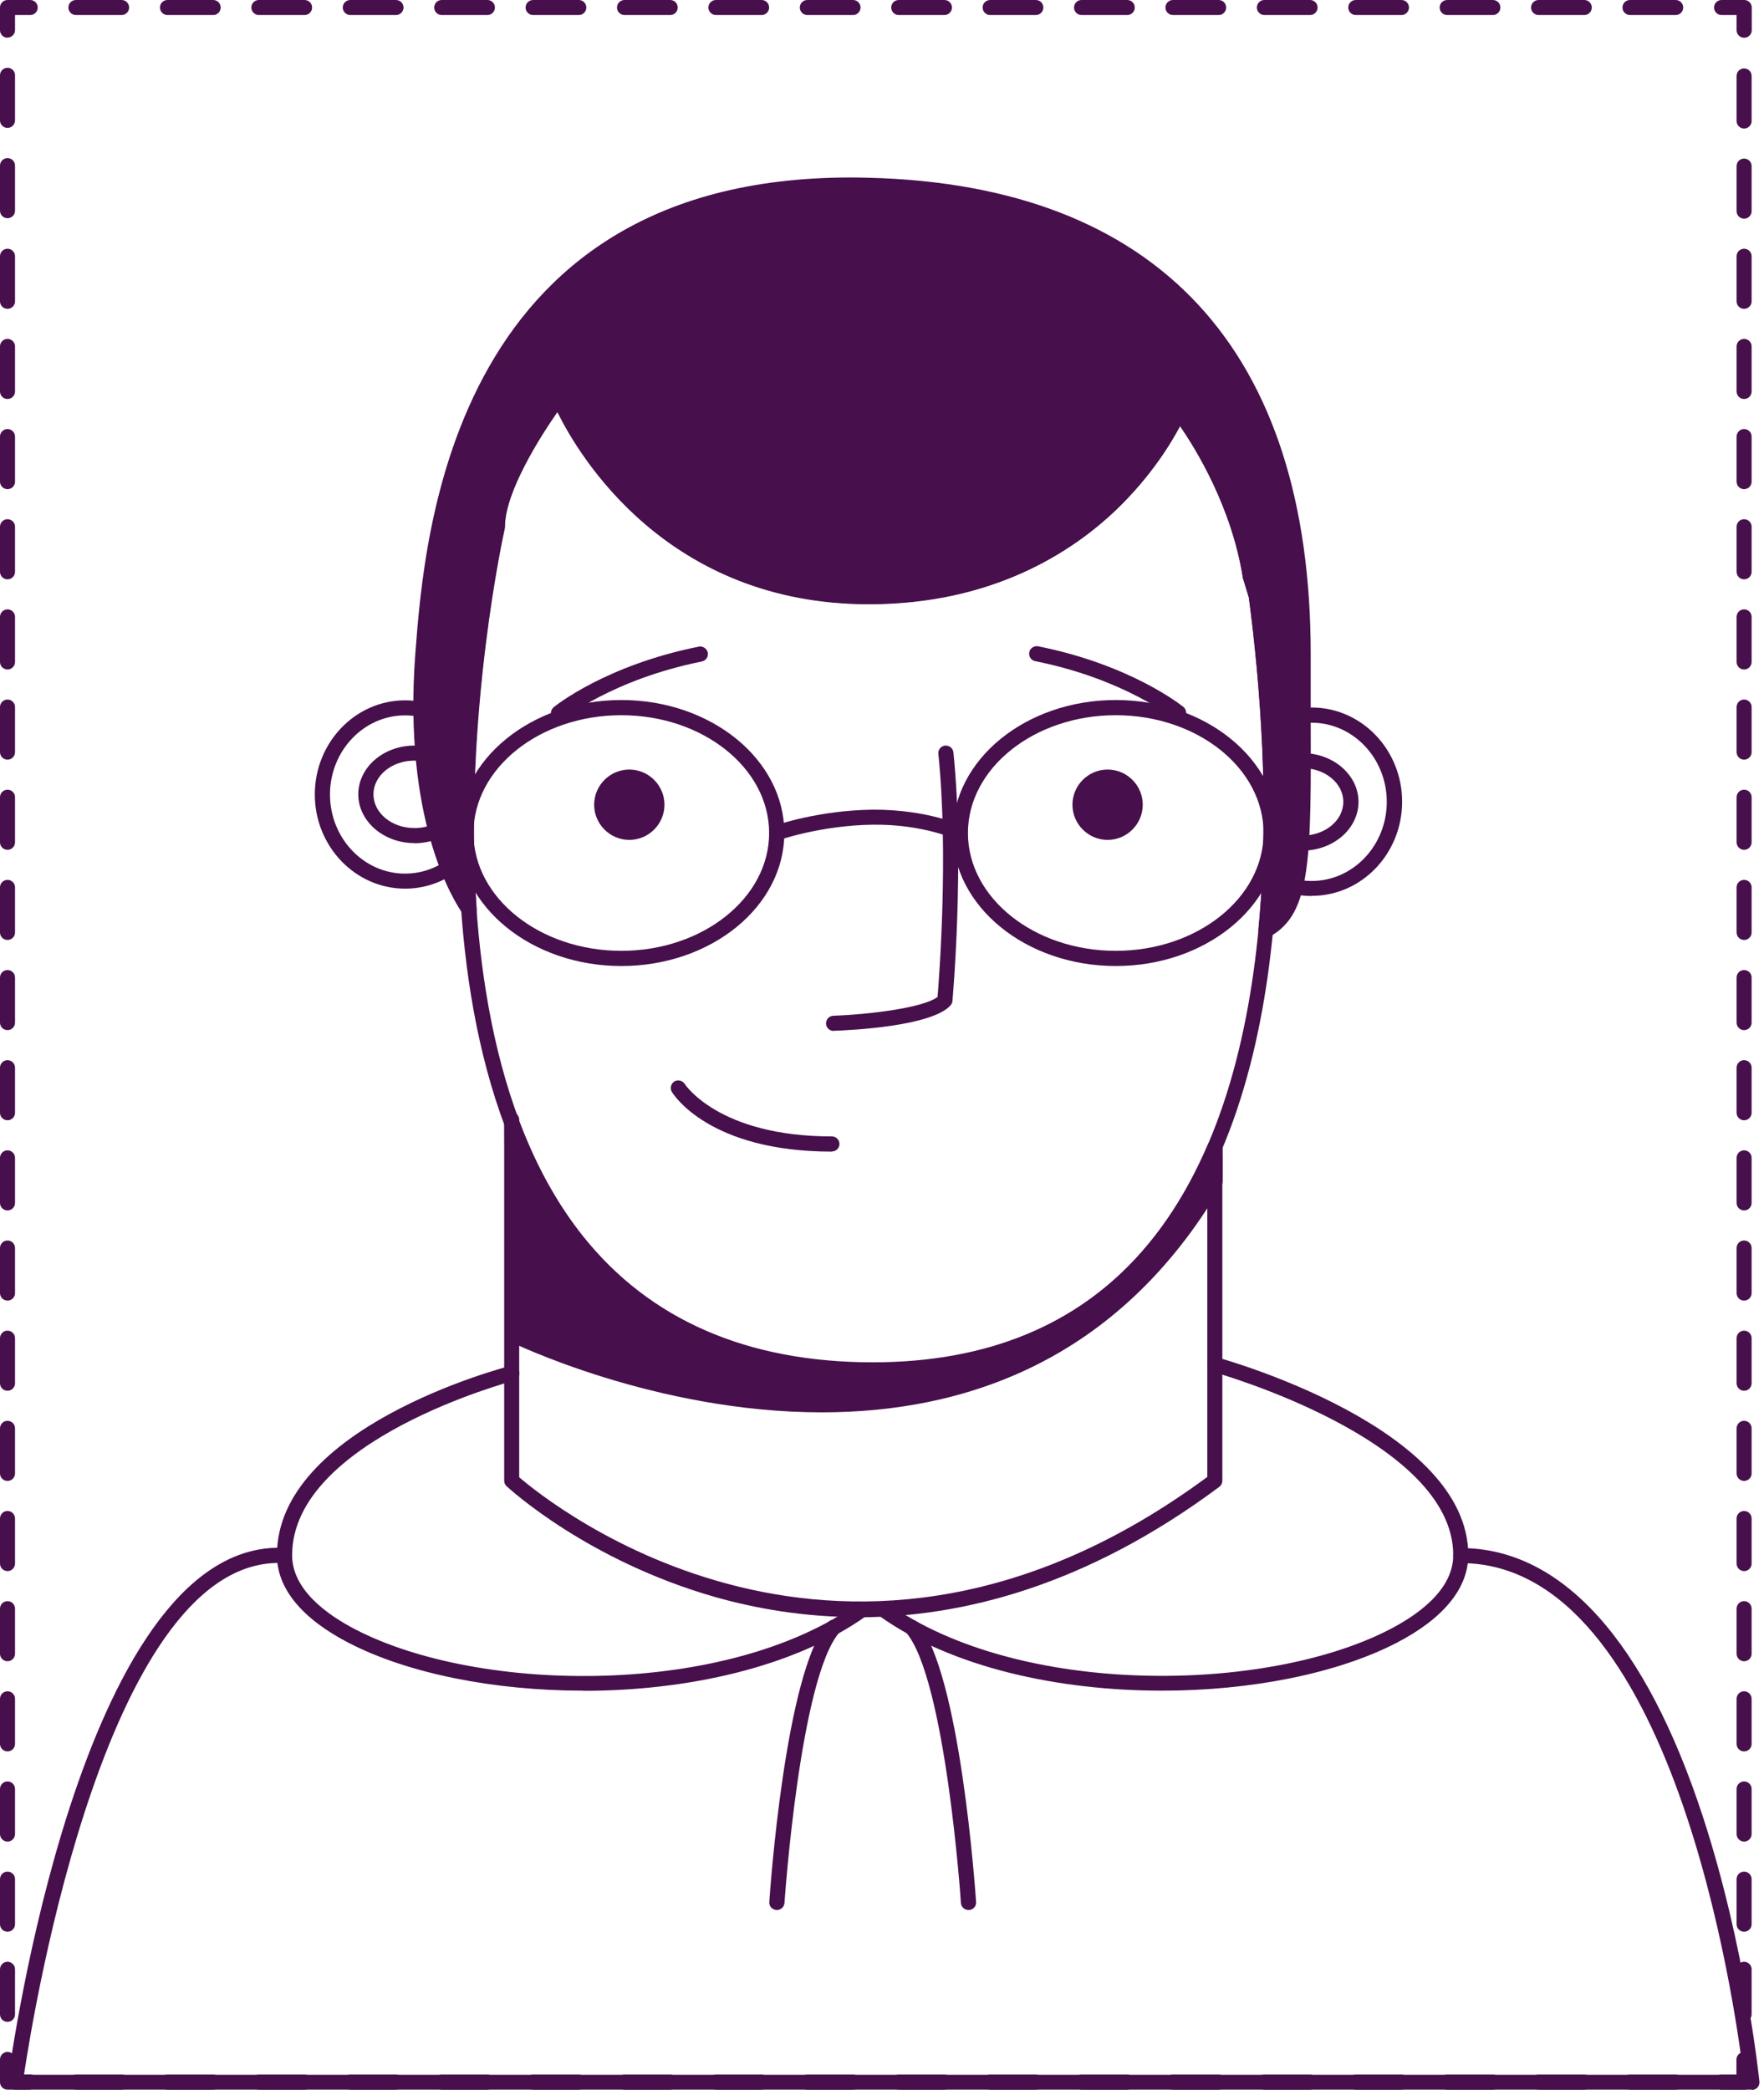 <svg width="228" height="270" viewBox="0 0 228 270" fill="none" xmlns="http://www.w3.org/2000/svg">
<g clip-path="url(#clip0_186_843)">
<path d="M225.427 270H222.494C221.957 270 221.523 269.566 221.523 269.029C221.523 268.492 221.957 268.058 222.494 268.058H224.436V266.117C224.436 265.58 224.87 265.146 225.407 265.146C225.944 265.146 226.377 265.58 226.377 266.117V269.05C226.377 269.587 225.944 270.021 225.407 270.021L225.427 270Z" fill="#470F4C"/>
<path d="M216.587 270H210.68C210.143 270 209.709 269.566 209.709 269.029C209.709 268.492 210.143 268.058 210.68 268.058H216.587C217.124 268.058 217.558 268.492 217.558 269.029C217.558 269.566 217.124 270 216.587 270ZM204.772 270H198.865C198.328 270 197.894 269.566 197.894 269.029C197.894 268.492 198.328 268.058 198.865 268.058H204.772C205.309 268.058 205.743 268.492 205.743 269.029C205.743 269.566 205.309 270 204.772 270ZM192.958 270H187.051C186.514 270 186.08 269.566 186.08 269.029C186.08 268.492 186.514 268.058 187.051 268.058H192.958C193.495 268.058 193.929 268.492 193.929 269.029C193.929 269.566 193.495 270 192.958 270ZM181.143 270H175.236C174.699 270 174.265 269.566 174.265 269.029C174.265 268.492 174.699 268.058 175.236 268.058H181.143C181.68 268.058 182.114 268.492 182.114 269.029C182.114 269.566 181.68 270 181.143 270ZM169.329 270H163.421C162.884 270 162.451 269.566 162.451 269.029C162.451 268.492 162.884 268.058 163.421 268.058H169.329C169.866 268.058 170.3 268.492 170.3 269.029C170.3 269.566 169.866 270 169.329 270ZM157.514 270H151.607C151.07 270 150.636 269.566 150.636 269.029C150.636 268.492 151.07 268.058 151.607 268.058H157.514C158.051 268.058 158.485 268.492 158.485 269.029C158.485 269.566 158.051 270 157.514 270ZM145.7 270H139.792C139.255 270 138.822 269.566 138.822 269.029C138.822 268.492 139.255 268.058 139.792 268.058H145.7C146.237 268.058 146.67 268.492 146.67 269.029C146.67 269.566 146.237 270 145.7 270ZM133.885 270H127.978C127.441 270 127.007 269.566 127.007 269.029C127.007 268.492 127.441 268.058 127.978 268.058H133.885C134.422 268.058 134.856 268.492 134.856 269.029C134.856 269.566 134.422 270 133.885 270ZM122.07 270H116.163C115.626 270 115.192 269.566 115.192 269.029C115.192 268.492 115.626 268.058 116.163 268.058H122.07C122.608 268.058 123.041 268.492 123.041 269.029C123.041 269.566 122.608 270 122.07 270ZM110.256 270H104.349C103.812 270 103.378 269.566 103.378 269.029C103.378 268.492 103.812 268.058 104.349 268.058H110.256C110.793 268.058 111.227 268.492 111.227 269.029C111.227 269.566 110.793 270 110.256 270ZM98.441 270H92.534C91.997 270 91.563 269.566 91.563 269.029C91.563 268.492 91.997 268.058 92.534 268.058H98.441C98.978 268.058 99.412 268.492 99.412 269.029C99.412 269.566 98.978 270 98.441 270ZM86.627 270H80.719C80.183 270 79.749 269.566 79.749 269.029C79.749 268.492 80.183 268.058 80.719 268.058H86.627C87.164 268.058 87.598 268.492 87.598 269.029C87.598 269.566 87.164 270 86.627 270ZM74.812 270H68.905C68.368 270 67.934 269.566 67.934 269.029C67.934 268.492 68.368 268.058 68.905 268.058H74.812C75.349 268.058 75.783 268.492 75.783 269.029C75.783 269.566 75.349 270 74.812 270ZM62.998 270H57.09C56.553 270 56.12 269.566 56.12 269.029C56.12 268.492 56.553 268.058 57.09 268.058H62.998C63.535 268.058 63.968 268.492 63.968 269.029C63.968 269.566 63.535 270 62.998 270ZM51.183 270H45.276C44.739 270 44.305 269.566 44.305 269.029C44.305 268.492 44.739 268.058 45.276 268.058H51.183C51.72 268.058 52.154 268.492 52.154 269.029C52.154 269.566 51.72 270 51.183 270ZM39.368 270H33.461C32.924 270 32.49 269.566 32.49 269.029C32.49 268.492 32.924 268.058 33.461 268.058H39.368C39.906 268.058 40.339 268.492 40.339 269.029C40.339 269.566 39.906 270 39.368 270ZM27.554 270H21.647C21.11 270 20.676 269.566 20.676 269.029C20.676 268.492 21.11 268.058 21.647 268.058H27.554C28.091 268.058 28.525 268.492 28.525 269.029C28.525 269.566 28.091 270 27.554 270ZM15.739 270H9.832C9.295 270 8.861 269.566 8.861 269.029C8.861 268.492 9.295 268.058 9.832 268.058H15.739C16.276 268.058 16.71 268.492 16.71 269.029C16.71 269.566 16.276 270 15.739 270Z" fill="#470F4C"/>
<path d="M3.904 270H0.971C0.434 270 0 269.566 0 269.029V266.096C0 265.559 0.434 265.125 0.971 265.125C1.508 265.125 1.942 265.559 1.942 266.096V268.038H3.883C4.42 268.038 4.854 268.472 4.854 269.009C4.854 269.546 4.42 269.979 3.883 269.979L3.904 270Z" fill="#470F4C"/>
<path d="M0.971 261.242C0.434 261.242 0 260.809 0 260.272V254.447C0 253.91 0.434 253.476 0.971 253.476C1.508 253.476 1.942 253.91 1.942 254.447V260.272C1.942 260.809 1.508 261.242 0.971 261.242ZM0.971 249.593C0.434 249.593 0 249.159 0 248.622V242.798C0 242.26 0.434 241.827 0.971 241.827C1.508 241.827 1.942 242.26 1.942 242.798V248.622C1.942 249.159 1.508 249.593 0.971 249.593ZM0.971 237.944C0.434 237.944 0 237.51 0 236.973V231.148C0 230.611 0.434 230.177 0.971 230.177C1.508 230.177 1.942 230.611 1.942 231.148V236.973C1.942 237.51 1.508 237.944 0.971 237.944ZM0.971 226.294C0.434 226.294 0 225.861 0 225.324V219.499C0 218.962 0.434 218.528 0.971 218.528C1.508 218.528 1.942 218.962 1.942 219.499V225.324C1.942 225.861 1.508 226.294 0.971 226.294ZM0.971 214.645C0.434 214.645 0 214.211 0 213.674V207.85C0 207.312 0.434 206.879 0.971 206.879C1.508 206.879 1.942 207.312 1.942 207.85V213.674C1.942 214.211 1.508 214.645 0.971 214.645ZM0.971 202.996C0.434 202.996 0 202.562 0 202.025V196.2C0 195.663 0.434 195.229 0.971 195.229C1.508 195.229 1.942 195.663 1.942 196.2V202.025C1.942 202.562 1.508 202.996 0.971 202.996ZM0.971 191.346C0.434 191.346 0 190.913 0 190.376V184.551C0 184.014 0.434 183.58 0.971 183.58C1.508 183.58 1.942 184.014 1.942 184.551V190.376C1.942 190.913 1.508 191.346 0.971 191.346ZM0.971 179.697C0.434 179.697 0 179.263 0 178.726V172.902C0 172.365 0.434 171.931 0.971 171.931C1.508 171.931 1.942 172.365 1.942 172.902V178.726C1.942 179.263 1.508 179.697 0.971 179.697ZM0.971 168.048C0.434 168.048 0 167.614 0 167.077V161.252C0 160.715 0.434 160.281 0.971 160.281C1.508 160.281 1.942 160.715 1.942 161.252V167.077C1.942 167.614 1.508 168.048 0.971 168.048ZM0.971 156.398C0.434 156.398 0 155.965 0 155.428V149.603C0 149.066 0.434 148.632 0.971 148.632C1.508 148.632 1.942 149.066 1.942 149.603V155.428C1.942 155.965 1.508 156.398 0.971 156.398ZM0.971 144.749C0.434 144.749 0 144.315 0 143.778V137.954C0 137.417 0.434 136.983 0.971 136.983C1.508 136.983 1.942 137.417 1.942 137.954V143.778C1.942 144.315 1.508 144.749 0.971 144.749ZM0.971 133.1C0.434 133.1 0 132.666 0 132.129V126.304C0 125.767 0.434 125.333 0.971 125.333C1.508 125.333 1.942 125.767 1.942 126.304V132.129C1.942 132.666 1.508 133.1 0.971 133.1ZM0.971 121.45C0.434 121.45 0 121.017 0 120.48V114.655C0 114.118 0.434 113.684 0.971 113.684C1.508 113.684 1.942 114.118 1.942 114.655V120.48C1.942 121.017 1.508 121.45 0.971 121.45ZM0.971 109.801C0.434 109.801 0 109.367 0 108.83V103.006C0 102.469 0.434 102.035 0.971 102.035C1.508 102.035 1.942 102.469 1.942 103.006V108.83C1.942 109.367 1.508 109.801 0.971 109.801ZM0.971 98.152C0.434 98.152 0 97.718 0 97.181V91.356C0 90.819 0.434 90.385 0.971 90.385C1.508 90.385 1.942 90.819 1.942 91.356V97.181C1.942 97.718 1.508 98.152 0.971 98.152ZM0.971 86.502C0.434 86.502 0 86.069 0 85.532V79.707C0 79.17 0.434 78.736 0.971 78.736C1.508 78.736 1.942 79.17 1.942 79.707V85.532C1.942 86.069 1.508 86.502 0.971 86.502ZM0.971 74.853C0.434 74.853 0 74.419 0 73.882V68.058C0 67.521 0.434 67.087 0.971 67.087C1.508 67.087 1.942 67.521 1.942 68.058V73.882C1.942 74.419 1.508 74.853 0.971 74.853ZM0.971 63.204C0.434 63.204 0 62.77 0 62.233V56.408C0 55.871 0.434 55.438 0.971 55.438C1.508 55.438 1.942 55.871 1.942 56.408V62.233C1.942 62.77 1.508 63.204 0.971 63.204ZM0.971 51.554C0.434 51.554 0 51.121 0 50.584V44.759C0 44.222 0.434 43.788 0.971 43.788C1.508 43.788 1.942 44.222 1.942 44.759V50.584C1.942 51.121 1.508 51.554 0.971 51.554ZM0.971 39.905C0.434 39.905 0 39.471 0 38.934V33.11C0 32.573 0.434 32.139 0.971 32.139C1.508 32.139 1.942 32.573 1.942 33.11V38.934C1.942 39.471 1.508 39.905 0.971 39.905ZM0.971 28.194C0.434 28.194 0 27.76 0 27.223V21.398C0 20.861 0.434 20.428 0.971 20.428C1.508 20.428 1.942 20.861 1.942 21.398V27.223C1.942 27.76 1.508 28.194 0.971 28.194ZM0.971 16.524C0.434 16.524 0 16.09 0 15.553V9.728C0 9.191 0.434 8.758 0.971 8.758C1.508 8.758 1.942 9.191 1.942 9.728V15.553C1.942 16.09 1.508 16.524 0.971 16.524Z" fill="#470F4C"/>
<path d="M0.971 4.875C0.434 4.875 0 4.441 0 3.904V0.971C0 0.434 0.434 0 0.971 0H3.904C4.441 0 4.875 0.434 4.875 0.971C4.875 1.508 4.441 1.942 3.904 1.942H1.942V3.883C1.942 4.42 1.508 4.854 0.971 4.854V4.875Z" fill="#470F4C"/>
<path d="M216.586 1.942H210.679C210.142 1.942 209.708 1.508 209.708 0.971C209.708 0.434 210.142 0 210.679 0H216.586C217.123 0 217.557 0.434 217.557 0.971C217.557 1.508 217.123 1.942 216.586 1.942ZM204.772 1.942H198.864C198.327 1.942 197.894 1.508 197.894 0.971C197.894 0.434 198.327 0 198.864 0H204.772C205.309 0 205.742 0.434 205.742 0.971C205.742 1.508 205.309 1.942 204.772 1.942ZM192.957 1.942H187.05C186.513 1.942 186.079 1.508 186.079 0.971C186.079 0.434 186.513 0 187.05 0H192.957C193.494 0 193.928 0.434 193.928 0.971C193.928 1.508 193.494 1.942 192.957 1.942ZM181.142 1.942H175.235C174.698 1.942 174.264 1.508 174.264 0.971C174.264 0.434 174.698 0 175.235 0H181.142C181.68 0 182.113 0.434 182.113 0.971C182.113 1.508 181.68 1.942 181.142 1.942ZM169.328 1.942H163.421C162.884 1.942 162.45 1.508 162.45 0.971C162.45 0.434 162.884 0 163.421 0H169.328C169.865 0 170.299 0.434 170.299 0.971C170.299 1.508 169.865 1.942 169.328 1.942ZM157.513 1.942H151.606C151.069 1.942 150.635 1.508 150.635 0.971C150.635 0.434 151.069 0 151.606 0H157.513C158.05 0 158.484 0.434 158.484 0.971C158.484 1.508 158.05 1.942 157.513 1.942ZM145.699 1.942H139.792C139.254 1.942 138.821 1.508 138.821 0.971C138.821 0.434 139.254 0 139.792 0H145.699C146.236 0 146.67 0.434 146.67 0.971C146.67 1.508 146.236 1.942 145.699 1.942ZM133.884 1.942H127.977C127.44 1.942 127.006 1.508 127.006 0.971C127.006 0.434 127.44 0 127.977 0H133.884C134.421 0 134.855 0.434 134.855 0.971C134.855 1.508 134.421 1.942 133.884 1.942ZM122.07 1.942H116.162C115.625 1.942 115.192 1.508 115.192 0.971C115.192 0.434 115.625 0 116.162 0H122.07C122.607 0 123.04 0.434 123.04 0.971C123.04 1.508 122.607 1.942 122.07 1.942ZM110.255 1.942H104.348C103.811 1.942 103.377 1.508 103.377 0.971C103.377 0.434 103.811 0 104.348 0H110.255C110.792 0 111.226 0.434 111.226 0.971C111.226 1.508 110.792 1.942 110.255 1.942ZM98.441 1.942H92.533C91.996 1.942 91.562 1.508 91.562 0.971C91.562 0.434 91.996 0 92.533 0H98.441C98.978 0 99.411 0.434 99.411 0.971C99.411 1.508 98.978 1.942 98.441 1.942ZM86.626 1.942H80.719C80.182 1.942 79.748 1.508 79.748 0.971C79.748 0.434 80.182 0 80.719 0H86.626C87.163 0 87.597 0.434 87.597 0.971C87.597 1.508 87.163 1.942 86.626 1.942ZM74.811 1.942H68.904C68.367 1.942 67.933 1.508 67.933 0.971C67.933 0.434 68.367 0 68.904 0H74.811C75.348 0 75.782 0.434 75.782 0.971C75.782 1.508 75.348 1.942 74.811 1.942ZM62.997 1.942H57.09C56.553 1.942 56.119 1.508 56.119 0.971C56.119 0.434 56.553 0 57.09 0H62.997C63.534 0 63.968 0.434 63.968 0.971C63.968 1.508 63.534 1.942 62.997 1.942ZM51.182 1.942H45.275C44.738 1.942 44.304 1.508 44.304 0.971C44.304 0.434 44.738 0 45.275 0H51.182C51.719 0 52.153 0.434 52.153 0.971C52.153 1.508 51.719 1.942 51.182 1.942ZM39.368 1.942H33.46C32.923 1.942 32.49 1.508 32.49 0.971C32.49 0.434 32.923 0 33.46 0H39.368C39.905 0 40.339 0.434 40.339 0.971C40.339 1.508 39.905 1.942 39.368 1.942ZM27.553 1.942H21.646C21.109 1.942 20.675 1.508 20.675 0.971C20.675 0.434 21.109 0 21.646 0H27.553C28.09 0 28.524 0.434 28.524 0.971C28.524 1.508 28.09 1.942 27.553 1.942ZM15.718 1.942H9.811C9.274 1.942 8.84 1.508 8.84 0.971C8.84 0.434 9.274 0 9.811 0H15.718C16.255 0 16.689 0.434 16.689 0.971C16.689 1.508 16.255 1.942 15.718 1.942Z" fill="#470F4C"/>
<path d="M225.426 4.875C224.889 4.875 224.455 4.441 224.455 3.904V1.942H222.514C221.977 1.942 221.543 1.508 221.543 0.971C221.543 0.434 221.977 0 222.514 0H225.447C225.984 0 226.418 0.434 226.418 0.971V3.904C226.418 4.441 225.984 4.875 225.447 4.875H225.426Z" fill="#470F4C"/>
<path d="M225.428 261.242C224.891 261.242 224.457 260.809 224.457 260.272V254.447C224.457 253.91 224.891 253.476 225.428 253.476C225.965 253.476 226.399 253.91 226.399 254.447V260.272C226.399 260.809 225.965 261.242 225.428 261.242ZM225.428 249.593C224.891 249.593 224.457 249.159 224.457 248.622V242.798C224.457 242.261 224.891 241.827 225.428 241.827C225.965 241.827 226.399 242.261 226.399 242.798V248.622C226.399 249.159 225.965 249.593 225.428 249.593ZM225.428 237.944C224.891 237.944 224.457 237.51 224.457 236.973V231.148C224.457 230.611 224.891 230.178 225.428 230.178C225.965 230.178 226.399 230.611 226.399 231.148V236.973C226.399 237.51 225.965 237.944 225.428 237.944ZM225.428 226.294C224.891 226.294 224.457 225.861 224.457 225.324V219.499C224.457 218.962 224.891 218.528 225.428 218.528C225.965 218.528 226.399 218.962 226.399 219.499V225.324C226.399 225.861 225.965 226.294 225.428 226.294ZM225.428 214.645C224.891 214.645 224.457 214.211 224.457 213.674V207.85C224.457 207.313 224.891 206.879 225.428 206.879C225.965 206.879 226.399 207.313 226.399 207.85V213.674C226.399 214.211 225.965 214.645 225.428 214.645ZM225.428 202.996C224.891 202.996 224.457 202.562 224.457 202.025V196.2C224.457 195.663 224.891 195.23 225.428 195.23C225.965 195.23 226.399 195.663 226.399 196.2V202.025C226.399 202.562 225.965 202.996 225.428 202.996ZM225.428 191.346C224.891 191.346 224.457 190.913 224.457 190.376V184.551C224.457 184.014 224.891 183.58 225.428 183.58C225.965 183.58 226.399 184.014 226.399 184.551V190.376C226.399 190.913 225.965 191.346 225.428 191.346ZM225.428 179.697C224.891 179.697 224.457 179.263 224.457 178.726V172.902C224.457 172.365 224.891 171.931 225.428 171.931C225.965 171.931 226.399 172.365 226.399 172.902V178.726C226.399 179.263 225.965 179.697 225.428 179.697ZM225.428 168.048C224.891 168.048 224.457 167.614 224.457 167.077V161.252C224.457 160.715 224.891 160.282 225.428 160.282C225.965 160.282 226.399 160.715 226.399 161.252V167.077C226.399 167.614 225.965 168.048 225.428 168.048ZM225.428 156.398C224.891 156.398 224.457 155.965 224.457 155.428V149.603C224.457 149.066 224.891 148.632 225.428 148.632C225.965 148.632 226.399 149.066 226.399 149.603V155.428C226.399 155.965 225.965 156.398 225.428 156.398ZM225.428 144.749C224.891 144.749 224.457 144.315 224.457 143.778V137.954C224.457 137.417 224.891 136.983 225.428 136.983C225.965 136.983 226.399 137.417 226.399 137.954V143.778C226.399 144.315 225.965 144.749 225.428 144.749ZM225.428 133.1C224.891 133.1 224.457 132.666 224.457 132.129V126.304C224.457 125.767 224.891 125.334 225.428 125.334C225.965 125.334 226.399 125.767 226.399 126.304V132.129C226.399 132.666 225.965 133.1 225.428 133.1ZM225.428 121.45C224.891 121.45 224.457 121.017 224.457 120.48V114.655C224.457 114.118 224.891 113.684 225.428 113.684C225.965 113.684 226.399 114.118 226.399 114.655V120.48C226.399 121.017 225.965 121.45 225.428 121.45ZM225.428 109.801C224.891 109.801 224.457 109.367 224.457 108.83V103.006C224.457 102.469 224.891 102.035 225.428 102.035C225.965 102.035 226.399 102.469 226.399 103.006V108.83C226.399 109.367 225.965 109.801 225.428 109.801ZM225.428 98.152C224.891 98.152 224.457 97.718 224.457 97.181V91.356C224.457 90.819 224.891 90.386 225.428 90.386C225.965 90.386 226.399 90.819 226.399 91.356V97.181C226.399 97.718 225.965 98.152 225.428 98.152ZM225.428 86.502C224.891 86.502 224.457 86.069 224.457 85.532V79.707C224.457 79.17 224.891 78.736 225.428 78.736C225.965 78.736 226.399 79.17 226.399 79.707V85.532C226.399 86.069 225.965 86.502 225.428 86.502ZM225.428 74.853C224.891 74.853 224.457 74.419 224.457 73.882V68.058C224.457 67.521 224.891 67.087 225.428 67.087C225.965 67.087 226.399 67.521 226.399 68.058V73.882C226.399 74.419 225.965 74.853 225.428 74.853ZM225.428 63.204C224.891 63.204 224.457 62.77 224.457 62.233V56.408C224.457 55.871 224.891 55.438 225.428 55.438C225.965 55.438 226.399 55.871 226.399 56.408V62.233C226.399 62.77 225.965 63.204 225.428 63.204ZM225.428 51.554C224.891 51.554 224.457 51.121 224.457 50.584V44.759C224.457 44.222 224.891 43.788 225.428 43.788C225.965 43.788 226.399 44.222 226.399 44.759V50.584C226.399 51.121 225.965 51.554 225.428 51.554ZM225.428 39.905C224.891 39.905 224.457 39.471 224.457 38.934V33.11C224.457 32.573 224.891 32.139 225.428 32.139C225.965 32.139 226.399 32.573 226.399 33.11V38.934C226.399 39.471 225.965 39.905 225.428 39.905ZM225.428 28.256C224.891 28.256 224.457 27.822 224.457 27.285V21.46C224.457 20.923 224.891 20.49 225.428 20.49C225.965 20.49 226.399 20.923 226.399 21.46V27.285C226.399 27.822 225.965 28.256 225.428 28.256ZM225.428 16.607C224.891 16.607 224.457 16.173 224.457 15.636V9.811C224.457 9.274 224.891 8.84 225.428 8.84C225.965 8.84 226.399 9.274 226.399 9.811V15.636C226.399 16.173 225.965 16.607 225.428 16.607Z" fill="#470F4C"/>
<path d="M168.336 84.478C168.336 60.044 160.694 25.158 112.238 23.877C63.782 22.596 56.346 60.787 54.569 84.478C53 105.443 59.134 115.481 60.559 117.526C58.762 92.059 64.215 68.058 64.215 68.058C64.215 61.82 72.167 51.286 72.167 51.286C72.167 51.286 82.102 77.084 112.238 77.084C142.373 77.084 152.287 53.166 152.287 53.166C152.287 53.166 159.641 62.398 161.52 74.44L162.326 77.105C163.833 88.589 165.073 104.431 163.586 120.108C169.039 117.051 168.316 108.954 168.316 84.499L168.336 84.478Z" fill="#470F4C"/>
<path d="M163.628 121.058C163.359 121.058 163.091 120.934 162.905 120.748C162.719 120.542 162.615 120.273 162.657 120.005C164.185 104.018 162.822 87.907 161.418 77.228L160.653 74.729C159.207 65.538 154.539 57.978 152.515 55.066C151.359 57.255 148.777 61.531 144.295 65.848C138.47 71.424 128.184 78.075 112.3 78.075C86.255 78.075 74.853 58.949 72.044 53.248C69.958 56.243 65.269 63.514 65.269 68.078C65.269 68.14 65.269 68.223 65.249 68.285C65.187 68.533 59.858 92.451 61.613 117.485C61.634 117.919 61.386 118.332 60.973 118.476C60.56 118.621 60.105 118.476 59.858 118.125C58.536 116.266 52.071 105.877 53.682 84.458C54.859 68.905 58.453 21.481 112.362 22.968C149.686 23.939 169.411 45.234 169.411 84.54C169.411 87.308 169.411 89.849 169.411 92.224C169.473 110.979 169.514 118.001 164.165 120.996C164.02 121.079 163.855 121.12 163.69 121.12L163.628 121.058ZM152.329 52.174C152.619 52.174 152.908 52.298 153.094 52.546C153.403 52.938 160.612 62.13 162.533 74.275L163.318 76.795C164.702 87.225 166.003 102.469 164.805 117.857C167.49 114.593 167.469 107.447 167.407 92.162C167.407 89.807 167.407 87.246 167.407 84.478C167.407 45.874 148.859 25.819 112.259 24.869C77.166 23.918 58.66 43.478 55.582 84.561C54.467 99.329 57.255 108.583 59.403 113.333C58.495 90.468 62.935 69.628 63.286 67.954C63.369 61.469 71.094 51.162 71.424 50.708C71.631 50.419 71.982 50.295 72.333 50.336C72.684 50.377 72.974 50.625 73.118 50.956C73.221 51.203 83.198 76.134 112.28 76.134C141.362 76.134 151.338 53.042 151.441 52.815C151.565 52.505 151.854 52.278 152.205 52.215C152.247 52.215 152.288 52.215 152.35 52.215L152.329 52.174Z" fill="#470F4C"/>
<path d="M81.339 107.55C83.312 107.55 84.912 105.95 84.912 103.976C84.912 102.003 83.312 100.403 81.339 100.403C79.365 100.403 77.766 102.003 77.766 103.976C77.766 105.95 79.365 107.55 81.339 107.55Z" fill="#470F4C"/>
<path d="M81.339 108.521C78.84 108.521 76.795 106.476 76.795 103.976C76.795 101.477 78.84 99.432 81.339 99.432C83.838 99.432 85.883 101.477 85.883 103.976C85.883 106.476 83.838 108.521 81.339 108.521ZM81.339 101.395C79.914 101.395 78.757 102.551 78.757 103.976C78.757 105.402 79.914 106.558 81.339 106.558C82.764 106.558 83.921 105.402 83.921 103.976C83.921 102.551 82.764 101.395 81.339 101.395Z" fill="#470F4C"/>
<path d="M110.937 208.944C103.914 208.944 97.656 207.829 92.41 206.342C75.948 201.633 65.91 192.421 65.476 192.028C65.269 191.842 65.166 191.574 65.166 191.305V144.667C65.166 144.13 65.6 143.696 66.137 143.696C66.674 143.696 67.108 144.13 67.108 144.667V190.871C70.949 194.176 109.347 225.303 156.047 190.83V149.335C156.047 148.798 156.481 148.364 157.018 148.364C157.555 148.364 157.989 148.798 157.989 149.335V191.326C157.989 191.636 157.844 191.925 157.596 192.111C140.329 204.979 124.218 208.965 110.896 208.965L110.937 208.944Z" fill="#470F4C"/>
<path d="M112.776 177.033C86.565 177.033 72.912 163.091 66.158 145.204C66.2 152.681 66.303 172.055 66.303 172.447C66.303 172.447 127.544 203.078 157.039 152.619V148.178C149.955 164.743 136.632 177.033 112.776 177.033Z" fill="#470F4C"/>
<path d="M106.208 182.486C84.665 182.486 66.2 173.48 65.869 173.315C65.539 173.15 65.332 172.819 65.332 172.447C65.332 172.076 65.229 152.681 65.188 145.224C65.188 144.749 65.518 144.336 65.993 144.254C66.447 144.171 66.922 144.419 67.088 144.873C74.895 165.59 90.283 176.083 112.797 176.083C133.555 176.083 148.137 166.581 156.151 147.806C156.337 147.372 156.771 147.145 157.246 147.228C157.701 147.331 158.031 147.724 158.031 148.178V152.619C158.031 152.784 157.99 152.97 157.907 153.114C144.419 176.186 124.24 182.486 106.229 182.486H106.208ZM67.274 171.807C72.004 173.997 106.828 189.116 134.856 173.604C128.474 176.516 121.1 178.004 112.776 178.004C91.068 178.004 75.742 168.626 67.15 150.099C67.191 157.886 67.253 169.06 67.274 171.807Z" fill="#470F4C"/>
<path d="M52.359 114.82C45.936 114.82 40.69 109.368 40.69 102.655C40.69 95.942 45.915 90.489 52.359 90.489C53.082 90.489 53.805 90.551 54.508 90.696C55.045 90.799 55.375 91.315 55.272 91.832C55.169 92.369 54.652 92.699 54.136 92.596C53.557 92.493 52.958 92.431 52.359 92.431C47.01 92.431 42.652 97.016 42.652 102.655C42.652 108.293 47.01 112.879 52.359 112.879C54.115 112.879 55.829 112.383 57.337 111.433C57.792 111.144 58.391 111.288 58.68 111.743C58.969 112.197 58.824 112.796 58.37 113.085C56.552 114.221 54.487 114.82 52.359 114.82Z" fill="#470F4C"/>
<path d="M53.558 108.934C49.572 108.934 46.309 106.104 46.309 102.634C46.309 99.164 49.551 96.334 53.558 96.334C53.951 96.334 54.323 96.355 54.715 96.417C55.252 96.499 55.624 96.975 55.541 97.512C55.479 98.049 54.984 98.42 54.447 98.338C54.157 98.296 53.868 98.276 53.558 98.276C50.646 98.276 48.271 100.217 48.271 102.634C48.271 105.051 50.646 106.992 53.558 106.992C54.385 106.992 55.169 106.848 55.913 106.538C56.409 106.331 56.987 106.579 57.194 107.075C57.4 107.57 57.152 108.149 56.657 108.355C55.686 108.748 54.633 108.954 53.558 108.954V108.934Z" fill="#470F4C"/>
<path d="M169.536 115.771C168.73 115.771 167.945 115.688 167.16 115.523C166.623 115.399 166.293 114.882 166.417 114.366C166.52 113.85 167.057 113.498 167.573 113.622C168.214 113.767 168.875 113.829 169.536 113.829C174.885 113.829 179.243 109.244 179.243 103.605C179.243 97.966 174.885 93.381 169.536 93.381C169.164 93.381 168.813 93.401 168.461 93.443C167.924 93.505 167.449 93.112 167.387 92.575C167.325 92.038 167.718 91.563 168.255 91.501C168.689 91.46 169.122 91.418 169.556 91.418C175.98 91.418 181.226 96.871 181.226 103.584C181.226 110.297 176 115.75 169.556 115.75L169.536 115.771Z" fill="#470F4C"/>
<path d="M168.338 109.904C167.801 109.904 167.367 109.471 167.367 108.934C167.367 108.397 167.801 107.963 168.338 107.963C171.25 107.963 173.626 106.021 173.626 103.605C173.626 101.188 171.25 99.246 168.338 99.246C167.801 99.246 167.367 98.813 167.367 98.276C167.367 97.739 167.801 97.305 168.338 97.305C172.324 97.305 175.588 100.135 175.588 103.605C175.588 107.075 172.345 109.904 168.338 109.904Z" fill="#470F4C"/>
<path d="M72.189 93.091C71.9 93.091 71.631 92.968 71.425 92.74C71.094 92.327 71.156 91.707 71.569 91.377C71.838 91.15 78.344 85.945 90.324 83.549C90.82 83.446 91.357 83.776 91.481 84.313C91.584 84.85 91.253 85.346 90.716 85.47C79.253 87.763 72.871 92.864 72.809 92.906C72.623 93.05 72.416 93.133 72.189 93.133V93.091Z" fill="#470F4C"/>
<path d="M80.306 124.817C68.698 124.817 59.238 117.113 59.238 107.633C59.238 98.152 68.677 90.448 80.306 90.448C91.935 90.448 101.374 98.152 101.374 107.633C101.374 117.113 91.935 124.817 80.306 124.817ZM80.306 92.41C69.772 92.41 61.2 99.247 61.2 107.633C61.2 116.018 69.772 122.855 80.306 122.855C90.84 122.855 99.412 116.018 99.412 107.633C99.412 99.247 90.84 92.41 80.306 92.41Z" fill="#470F4C"/>
<path d="M143.159 107.55C145.133 107.55 146.733 105.95 146.733 103.976C146.733 102.003 145.133 100.403 143.159 100.403C141.186 100.403 139.586 102.003 139.586 103.976C139.586 105.95 141.186 107.55 143.159 107.55Z" fill="#470F4C"/>
<path d="M143.159 108.521C140.66 108.521 138.615 106.476 138.615 103.976C138.615 101.477 140.66 99.432 143.159 99.432C145.659 99.432 147.703 101.477 147.703 103.976C147.703 106.476 145.659 108.521 143.159 108.521ZM143.159 101.395C141.734 101.395 140.577 102.551 140.577 103.976C140.577 105.402 141.734 106.558 143.159 106.558C144.584 106.558 145.741 105.402 145.741 103.976C145.741 102.551 144.584 101.395 143.159 101.395Z" fill="#470F4C"/>
<path d="M152.33 93.091C152.103 93.091 151.896 93.029 151.71 92.864C151.648 92.823 145.287 87.721 133.803 85.428C133.266 85.325 132.935 84.809 133.038 84.272C133.142 83.735 133.679 83.404 134.195 83.508C146.175 85.904 152.681 91.129 152.95 91.336C153.363 91.666 153.425 92.286 153.094 92.699C152.908 92.926 152.619 93.05 152.33 93.05V93.091Z" fill="#470F4C"/>
<path d="M144.212 124.817C132.604 124.817 123.145 117.113 123.145 107.633C123.145 98.152 132.584 90.448 144.212 90.448C155.841 90.448 165.28 98.152 165.28 107.633C165.28 117.113 155.841 124.817 144.212 124.817ZM144.212 92.41C133.678 92.41 125.107 99.247 125.107 107.633C125.107 116.018 133.678 122.855 144.212 122.855C154.746 122.855 163.318 116.018 163.318 107.633C163.318 99.247 154.746 92.41 144.212 92.41Z" fill="#470F4C"/>
<path d="M107.53 148.798C91.626 148.798 87.02 141.383 86.834 141.073C86.565 140.618 86.71 140.019 87.164 139.73C87.619 139.462 88.218 139.606 88.507 140.061C88.507 140.061 92.844 146.835 107.53 146.835C108.067 146.835 108.501 147.269 108.501 147.806C108.501 148.343 108.067 148.777 107.53 148.777V148.798Z" fill="#470F4C"/>
<path d="M112.776 178.004C95.943 178.004 82.827 172.282 73.801 160.984C61.036 144.997 58.847 120.48 59.28 102.737C59.714 84.416 62.936 69.338 63.246 67.934C63.329 61.448 71.054 51.142 71.384 50.687C71.591 50.398 71.942 50.274 72.293 50.315C72.644 50.357 72.933 50.605 73.078 50.935C73.181 51.183 83.157 76.113 112.239 76.113C141.321 76.113 151.298 53.021 151.401 52.794C151.525 52.484 151.814 52.257 152.165 52.195C152.496 52.133 152.847 52.278 153.074 52.546C153.384 52.938 160.572 62.089 162.493 74.213L163.278 76.816C166.293 99.639 168.4 140.949 149.046 163.029C140.33 172.984 128.123 178.024 112.776 178.024V178.004ZM72.004 53.207C69.918 56.202 65.229 63.472 65.229 68.037C65.229 68.099 65.229 68.182 65.208 68.244C65.167 68.388 61.718 83.859 61.263 102.799C60.85 120.211 62.957 144.212 75.371 159.745C84.004 170.547 96.604 176.021 112.818 176.021C127.565 176.021 139.277 171.208 147.621 161.686C166.479 140.185 164.372 99.495 161.419 77.167L160.654 74.667C160.654 74.667 160.634 74.585 160.634 74.543C159.209 65.455 154.541 57.916 152.537 55.025C151.38 57.214 148.799 61.49 144.316 65.806C138.492 71.383 128.206 78.034 112.322 78.034C86.276 78.034 74.875 58.908 72.066 53.207H72.004Z" fill="#470F4C"/>
<path d="M107.736 133.203C107.22 133.203 106.786 132.79 106.766 132.253C106.766 131.716 107.158 131.262 107.716 131.241C112.384 131.076 119.406 130.208 121.183 128.804C121.389 126.242 122.608 110.421 121.286 97.408C121.224 96.871 121.616 96.396 122.153 96.334C122.691 96.293 123.166 96.665 123.228 97.202C124.694 111.515 123.124 129.155 123.104 129.32C123.104 129.527 123 129.712 122.876 129.878C120.501 132.604 109.905 133.12 107.819 133.182C107.819 133.182 107.798 133.182 107.778 133.182L107.736 133.203Z" fill="#470F4C"/>
<path d="M100.383 108.603C99.99 108.603 99.598 108.355 99.454 107.942C99.268 107.426 99.536 106.868 100.052 106.703C100.28 106.62 105.795 104.699 112.796 104.617C119.86 104.576 124.343 106.662 124.528 106.744C125.004 106.971 125.21 107.57 124.983 108.046C124.756 108.521 124.157 108.727 123.682 108.5C123.64 108.5 119.406 106.476 112.817 106.558C106.166 106.641 100.755 108.521 100.713 108.541C100.61 108.583 100.507 108.603 100.383 108.603Z" fill="#470F4C"/>
<path d="M75.37 218.446C63.886 218.446 52.732 216.236 45.069 212.27C38.996 209.13 35.795 205.227 35.795 200.93C35.795 184.51 64.67 176.806 65.91 176.496C66.426 176.351 66.963 176.682 67.108 177.198C67.252 177.714 66.942 178.251 66.405 178.396C66.116 178.479 37.757 186.038 37.757 200.951C37.757 205.371 42.219 208.614 45.978 210.556C62.089 218.88 93.918 219.231 110.793 207.23C111.226 206.92 111.846 207.024 112.156 207.457C112.466 207.891 112.362 208.511 111.929 208.821C102.551 215.471 88.733 218.466 75.39 218.466L75.37 218.446Z" fill="#470F4C"/>
<path d="M226.439 270H1.983C1.694 270 1.425 269.876 1.24 269.67C1.054 269.463 0.971 269.174 1.012 268.905C1.384 266.055 10.431 199.98 36.043 199.98C36.291 199.98 36.559 199.98 36.807 200.001C37.344 200.022 37.757 200.497 37.737 201.034C37.716 201.571 37.303 202.046 36.704 201.963C14.066 200.765 4.42 259.26 3.099 268.079H225.345C224.312 259.445 216.298 201.963 188.806 201.963C188.269 201.963 187.835 201.529 187.835 200.992C187.835 200.455 188.269 200.022 188.806 200.022C201.86 200.022 212.683 212.022 220.098 234.722C225.634 251.638 227.389 268.802 227.41 268.967C227.431 269.236 227.348 269.504 227.162 269.711C226.976 269.918 226.708 270.041 226.439 270.041V270Z" fill="#470F4C"/>
<path d="M100.403 246.784C100.403 246.784 100.362 246.784 100.341 246.784C99.804 246.743 99.391 246.288 99.433 245.751C99.515 244.533 101.477 215.988 107.013 209.626C107.364 209.213 107.984 209.172 108.397 209.523C108.81 209.874 108.851 210.493 108.5 210.907C103.398 216.773 101.415 245.586 101.395 245.875C101.353 246.392 100.94 246.784 100.424 246.784H100.403Z" fill="#470F4C"/>
<path d="M150.202 218.446C136.839 218.446 123.021 215.471 113.664 208.8C113.23 208.49 113.127 207.87 113.437 207.437C113.747 207.003 114.366 206.9 114.8 207.209C131.675 219.21 163.504 218.859 179.615 210.535C183.374 208.593 187.835 205.371 187.835 200.93C187.835 185.997 157.101 177.343 156.791 177.26C156.275 177.115 155.965 176.578 156.11 176.062C156.254 175.546 156.791 175.236 157.308 175.38C158.63 175.752 189.777 184.53 189.777 200.93C189.777 205.206 186.575 209.13 180.503 212.27C172.819 216.236 161.686 218.446 150.202 218.446Z" fill="#470F4C"/>
<path d="M125.169 246.784C124.653 246.784 124.24 246.392 124.198 245.875C124.198 245.586 122.195 216.773 117.093 210.907C116.742 210.493 116.783 209.874 117.196 209.523C117.609 209.172 118.229 209.213 118.58 209.626C124.116 215.988 126.078 244.533 126.16 245.751C126.202 246.288 125.789 246.763 125.252 246.784C125.231 246.784 125.21 246.784 125.19 246.784H125.169Z" fill="#470F4C"/>
</g>
<defs>
<clipPath id="clip0_186_843">
<rect width="227.41" height="270" fill="white"/>
</clipPath>
</defs>
</svg>
